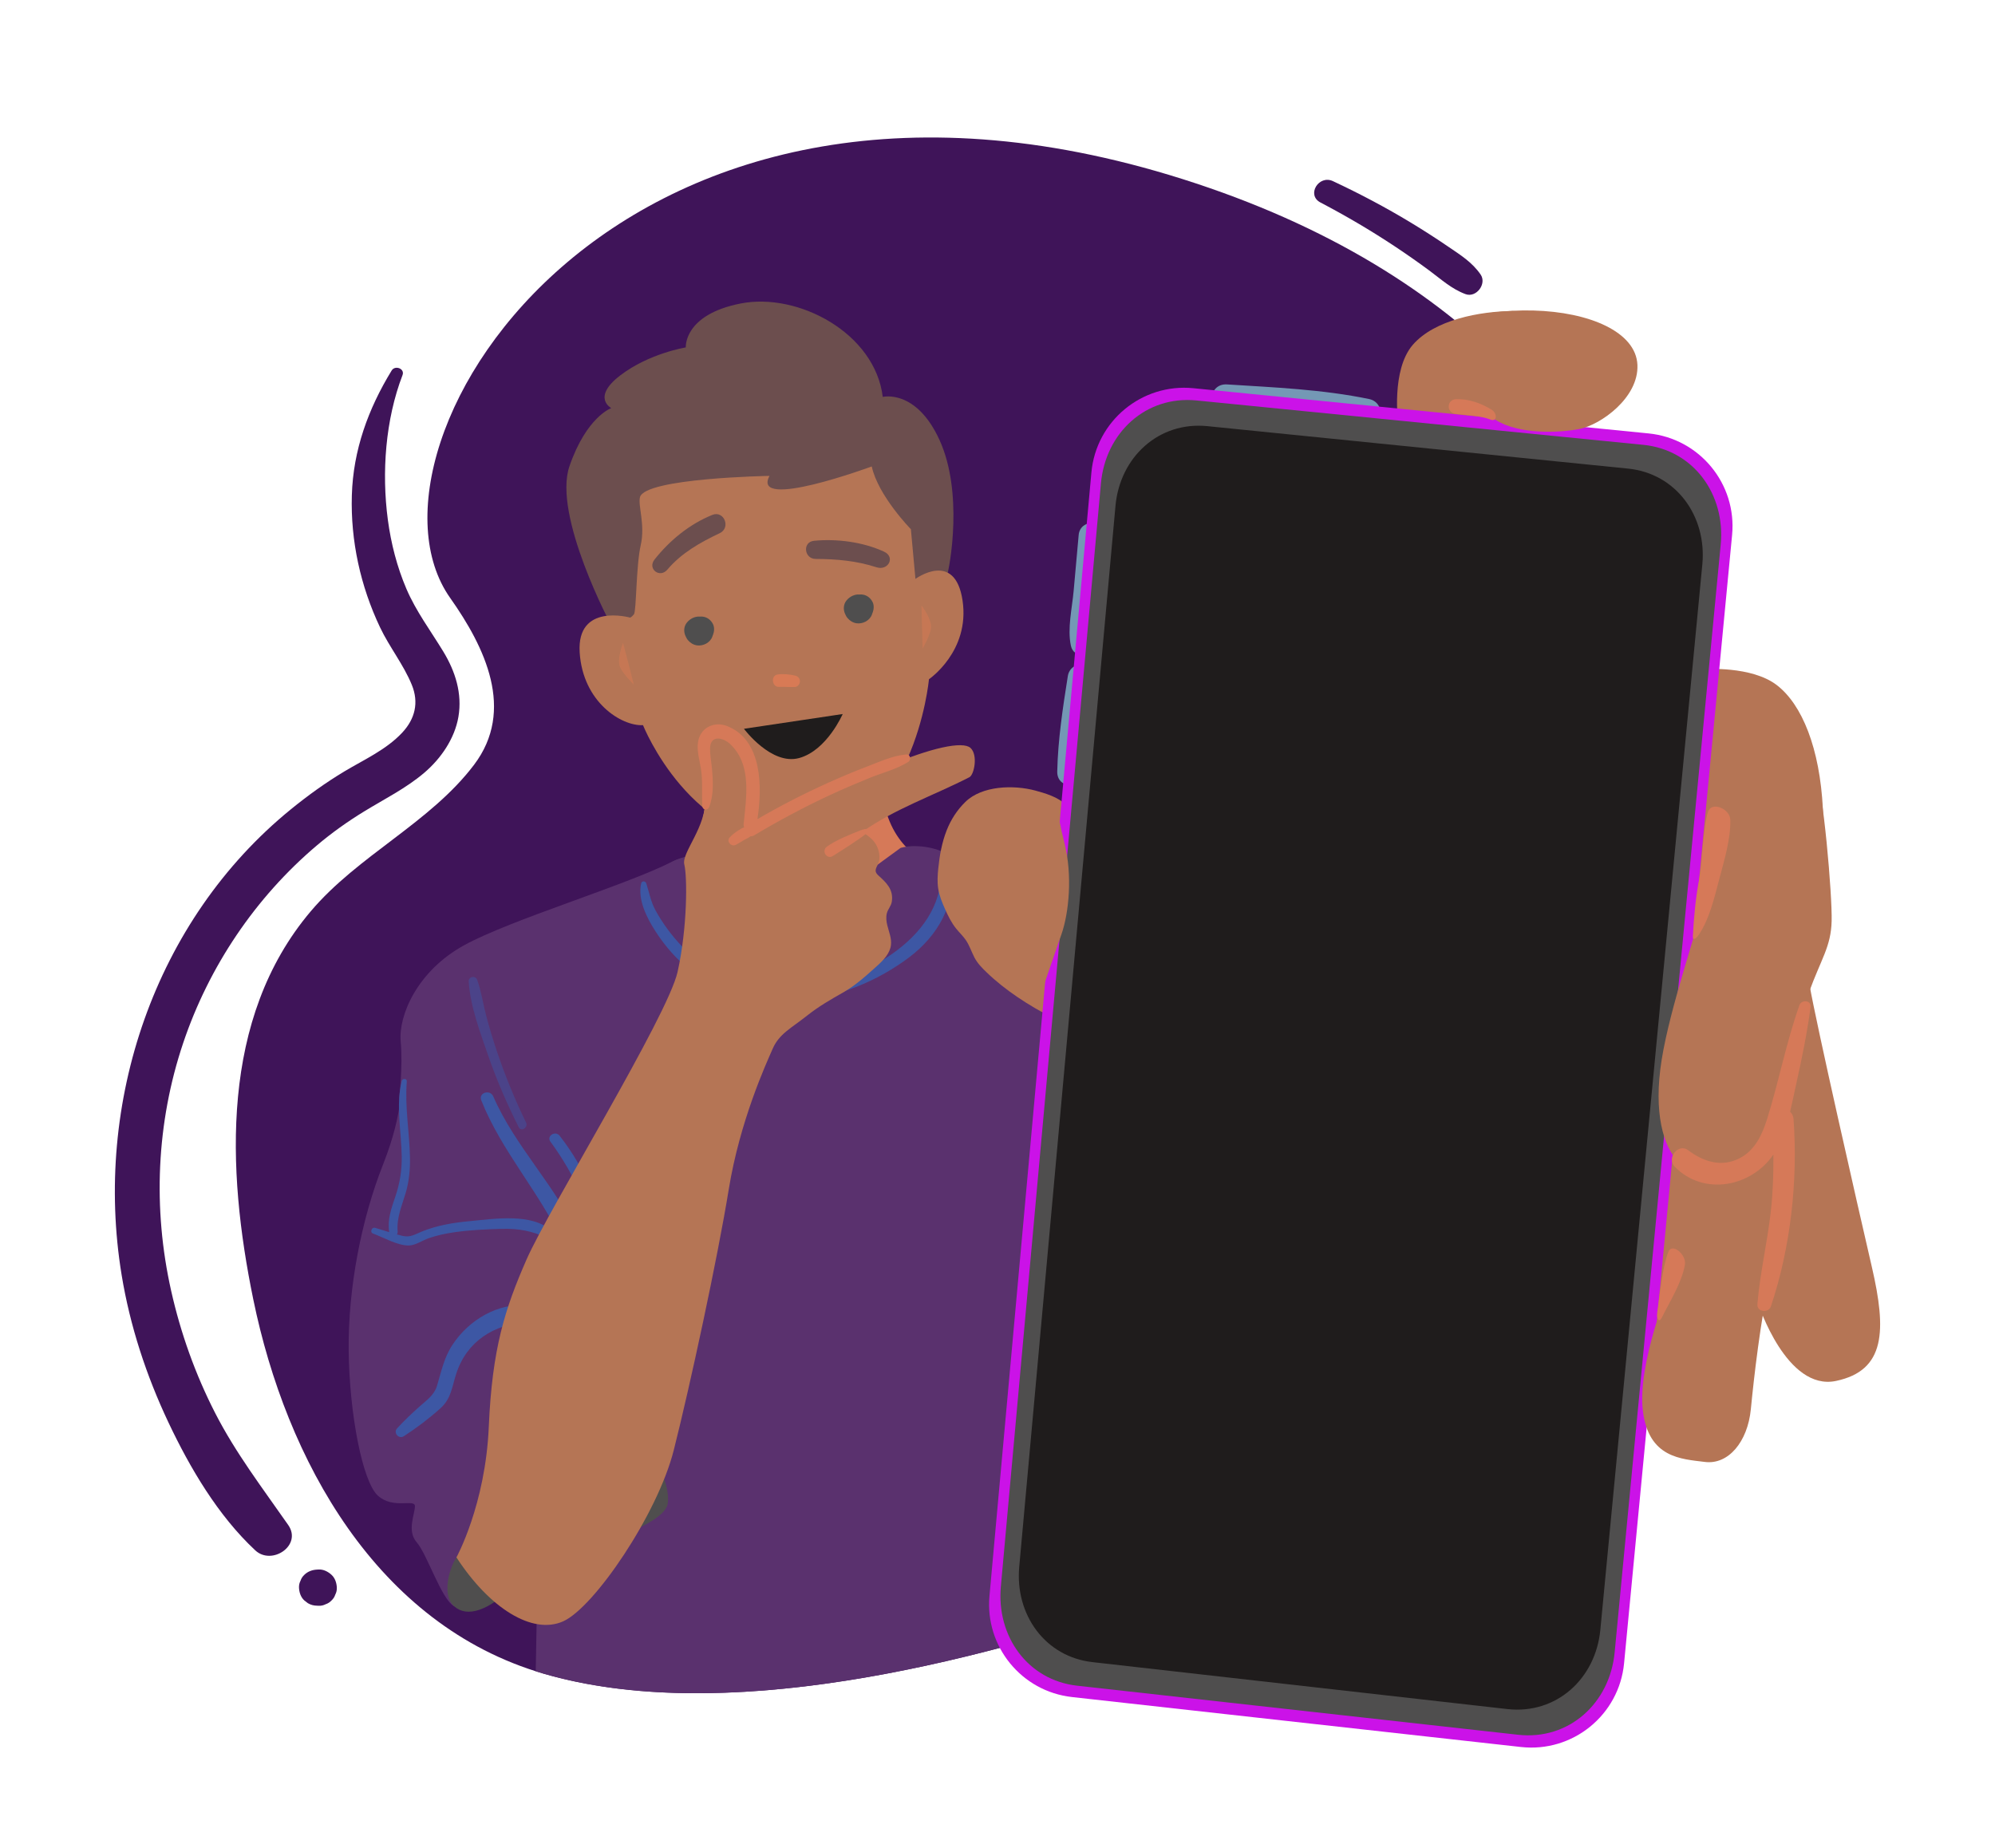 <svg xmlns="http://www.w3.org/2000/svg" enable-background="new 0 0 2158.765 2000" viewBox="0 0 2158.765 2000"><path fill="#3f1459" d="M1648.597,1561.393c0,0-680.06,360.919-1060.703,249.718    c-180.623-52.767-278.189-231.503-313.818-404.892c-28.939-140.834-35.875-304.116,62.146-419.994    c51.431-60.8,129.286-95.761,176.815-158.678c44.616-59.062,11.85-127.019-25.911-180.458    C370.524,482.073,672.828-7.428,1294.344,198.551s557.665,781.923,567.684,962.086    C1872.048,1340.8,1648.597,1561.393,1648.597,1561.393z"/><path fill="#3f1459" d="M479.654,705.057c-13.734-22.588-29.397-43.347-39.889-67.829    c-10.141-23.663-16.678-49.207-20.072-74.699c-6.81-51.157-2.66-108.405,15.888-156.629c2.686-6.984-8.073-10.983-11.754-4.965    c-25.383,41.495-41.651,86.112-43.099,135.091c-1.457,49.286,9.391,98.321,30.481,142.817    c10.143,21.4,25.449,40.363,34.401,62.276c7.828,19.157,3.57,36.895-10.513,51.887c-17.268,18.383-40.865,28.888-62.201,41.663    c-20.385,12.205-39.693,26.128-58.112,41.122c-147.932,120.417-213.677,317.791-183.194,503.809    c9.077,55.389,26.719,109.034,50.673,159.739c23.33,49.385,53.737,100.963,93.98,138.456    c17.972,16.744,50.997-5.406,35.637-27.456c-27.803-39.914-56.826-77.76-79.111-121.29c-21.403-41.809-37.258-86.277-47.549-132.1    c-19.964-88.902-16.085-181.641,12.951-268.084c27.798-82.759,78.119-157.663,144.811-214.057    c15.978-13.51,33.043-25.662,50.883-36.592c22.054-13.511,45.174-24.93,65.028-41.761c18.089-15.335,33.087-37.004,37.146-60.694    C500.362,750.533,492.718,726.544,479.654,705.057z"/><path fill="#3f1459" d="M1602.165,297.088c-9.151-13.325-21.866-21.172-35.129-30.216    c-13.163-8.977-26.569-17.597-40.198-25.848c-27.318-16.538-55.565-31.464-84.482-45c-15.372-7.196-28.969,15.004-13.524,23.098    c27.59,14.459,54.443,30.239,80.408,47.453c12.681,8.408,25.148,17.134,37.382,26.18c12.942,9.57,24.03,19.935,39.208,25.551    C1597.416,322.593,1609.108,307.199,1602.165,297.088z"/><path fill="#3f1459" d="M358.749,1704.257c-3.727-3.425-8.657-6.014-13.873-5.758c-0.597,0.029-1.194,0.059-1.792,0.088    c-5.163,0.253-10.098,1.996-13.819,5.712c-1.906,1.768-3.254,3.863-4.044,6.284c-1.225,2.328-1.787,4.836-1.688,7.526    c0.223,5.052,1.878,10.294,5.712,13.818l3.952,3.057c3.046,1.77,6.332,2.661,9.858,2.675c0.597,0.03,1.194,0.06,1.791,0.091    c2.702,0.104,5.223-0.458,7.563-1.685c2.433-0.79,4.54-2.141,6.319-4.053c1.915-1.776,3.269-3.88,4.062-6.313    c1.23-2.338,1.796-4.858,1.696-7.56C364.263,1713.062,362.6,1707.797,358.749,1704.257z"/><path fill="#4f4e4e" d="M745.693,926.575c0,0-27.912,5.075-27.912,17.762c0,12.687,55.823,30.449,55.823,30.449   l228.366-43.136c0,0,2.537-12.687-7.612-15.224c-10.149-2.537-137.02,7.612-137.02,7.612L745.693,926.575z"/><path fill="#d67958" d="M1001.971,931.65c-2.537,0-48.211-20.299-48.211-91.346c0-71.048-187.768,10.15-187.768,10.15   s-5.075,55.823-20.299,73.585c-15.224,17.762-27.912,20.299-27.912,20.299s5.075,35.524,45.673,65.973   c40.599,30.449,162.394,17.762,200.455-12.687C1001.971,967.174,1001.971,931.65,1001.971,931.65z"/><path fill="#5a316e" d="M1116.154,954.487c-12.687-5.075-71.047-22.837-96.421-32.986    c-25.374-10.15-45.219-3.911-45.219-3.911l-43.591,31.822c0,0-152.244-43.136-203.175-17.134    c-50.93,26.002-174.898,62.807-225.646,90.719c-50.748,27.911-71.047,76.122-68.51,104.033c2.538,27.911-1.71,61.246-1.71,61.246    l150.149,493.177l-2.312,127.163c2.706,0.86,5.43,1.693,8.175,2.495c234.976,68.646,584.051-42.622,816.813-137.836    l-116.01-655.353C1288.698,1017.922,1128.841,959.562,1116.154,954.487z"/><path fill="#3d57a4" d="M1030.027,939.525c-0.916-8.78-11.613-6.689-11.497,2.537    c0.483,38.645-22.253,68.395-52.763,89.932c-29.848,21.07-64.851,33.85-101.89,34.859c-36.399,0.992-74.36-2.893-104.846-24.466    c-14.382-10.178-26.91-23.401-37.243-37.619c-4.608-6.341-8.915-13.009-12.635-19.912c-5.13-9.523-6.609-18.965-9.878-29.005    c-0.821-2.524-4.779-2.846-5.448,0c-4.09,17.403,6.05,37.386,15.247,51.693c10.492,16.322,23.281,31.045,38.622,42.974    c33.228,25.837,75.127,31.681,116.181,30.808c42.398-0.901,86.954-20.322,120.333-45.642    C1014.278,1012.875,1034.185,979.375,1030.027,939.525z"/><path fill="#6c4e4e" d="M661.917,677.736c0,0-64.137-119.685-45.719-173.177c18.417-53.493,45.247-62.94,45.247-62.94     s-21.571-11.386,9.725-35.355c31.296-23.969,70.932-30.297,70.932-30.297s-2.711-35.41,59.529-47.568     c62.24-12.158,145.275,32.223,153.576,101.143c0,0,36.204-9.022,61.593,46.963c25.389,55.985,11.639,135.331,7.173,149.852     c-4.466,14.522-124.095,66.222-124.095,66.222L661.917,677.736z"/><path fill="#b57555" d="M681.763,668.354c0,0-57.903-16.332-54.51,37.641c3.393,53.973,45.372,79.993,68.53,78.757     c0,0,51.83,130.484,168.291,126.561c125.347-4.221,141.139-176.262,141.139-176.262s44.527-30.224,36.354-85.175     c-8.173-54.952-50.983-23.381-50.983-23.381l-4.925-53.789c0,0-35.427-36.131-42.365-67.925c0,0-130.903,48.396-110.641,10.219     c0,0-134.906,2.265-140.165,23.098c-2.297,9.098,5.895,29.589,0.82,51.953c-5.075,22.364-4.625,71.254-7.319,74.686     C683.295,668.169,681.763,668.354,681.763,668.354z"/><path fill="#6c4e4e" d="M956.502,596.944c-22.813-10.429-50.749-14.098-75.617-11.709     c-12.836,1.233-10.795,19.577,1.685,19.635c22.802,0.108,44.263,2.006,65.865,9.024     C961.116,618.014,969.304,602.797,956.502,596.944z"/><path fill="#6c4e4e" d="M770.698,557.251c-24.643,10.007-45.972,27.497-62.421,48.235     c-8.006,10.094,5.649,20.705,13.91,10.914c15.096-17.892,35.543-29.438,56.604-39.397     C791.113,571.177,783.536,552.037,770.698,557.251z"/><path fill="#4f4e4e" d="M771.639,675.703c-2.029-4.374-5.921-7.585-10.755-8.327c-1.187-0.182-2.341-0.196-3.477-0.094     c-5.254-0.458-10.562,2.182-13.96,6.248c-3.698,4.424-3.877,10.369-1.459,15.188c0.3,0.743,0.661,1.453,1.07,2.132     c0.063,0.106,0.127,0.211,0.193,0.315c0.144,0.226,0.291,0.449,0.446,0.667c0.153,0.217,0.314,0.428,0.478,0.637     c0.084,0.105,0.164,0.214,0.25,0.316c2.428,2.948,5.92,5.047,9.683,5.612c6.688,1.004,14.279-2.823,16.677-9.346     c0.153-0.416,0.266-0.836,0.383-1.256c0.113-0.245,0.244-0.478,0.343-0.732C772.888,683.549,773.271,679.221,771.639,675.703z"/><path fill="#4f4e4e" d="M944.336,651.794c-2.029-4.374-5.921-7.585-10.755-8.327c-1.187-0.182-2.341-0.196-3.477-0.094     c-5.254-0.458-10.562,2.182-13.96,6.248c-3.698,4.424-3.877,10.369-1.458,15.188c0.3,0.743,0.661,1.453,1.069,2.131     c0.063,0.106,0.127,0.211,0.193,0.315c0.144,0.226,0.291,0.449,0.446,0.667c0.153,0.217,0.314,0.428,0.478,0.637     c0.084,0.105,0.164,0.214,0.25,0.317c2.428,2.948,5.92,5.047,9.683,5.612c6.688,1.004,14.279-2.823,16.677-9.347     c0.153-0.416,0.266-0.836,0.383-1.256c0.113-0.245,0.244-0.478,0.343-0.732C945.585,659.64,945.968,655.312,944.336,651.794z"/><path fill="#d87a55" d="M860.363,731.11c-5.855-1.301-13.035-2.109-18.915-1.194c-7.715,1.2-6.174,13.772,1.51,13.422     c5.757-0.262,11.501,0.346,17.224,0.096c3.051-0.133,5.422-3.214,5.418-6.083C865.597,734.138,863.461,731.799,860.363,731.11z"/><path fill="#1f1c1c" d="M805.022,788.686l106.84-15.976c0,0-17.014,39.34-47.092,47.624     C834.692,828.618,805.022,788.686,805.022,788.686z"/><path fill="#d87a55" d="M685.839,740.89c-0.184-1.531-11.66-45.209-11.66-45.209s-7.16,17.954-2.99,26.774     C674.739,729.966,685.839,740.89,685.839,740.89z" opacity=".5"/><path fill="#d87a55" d="M998.411,701.928c-0.245-1.523-1.258-46.672-1.258-46.672     s11.833,15.283,10.258,24.912C1006.068,688.366,998.411,701.928,998.411,701.928z" opacity=".5"/><path fill="#5a316e" d="M433.657,1169.646c0,0,4.217,31.388-19.135,90.501c-23.352,59.113-38.028,133.589-37.209,202.015     c0.819,68.427,15.036,141.445,31.592,156.41c16.555,14.965,39.666,3.265,40.063,11.146c0.397,7.88-9.182,26.797,1.988,39.401     c11.169,12.604,26.821,61.849,40.352,69.066c13.531,7.218,199.161-175.952,199.161-175.952l-53.713-281.697     c0,0-100.44-216.138-118.827-215.21C499.543,1066.253,433.657,1169.646,433.657,1169.646z"/><path fill="#4f4e4e" d="M513.28,1638.196c0,0-12.019,36.284-19.369,47.189c-7.35,10.904-16.399,40.328-2.603,52.799     c13.796,12.471,37.171,6.025,67.234-24.459c30.063-30.484,160.471-55.497,164.134-87.282     c3.663-31.786-35.761-82.465-35.761-82.465L513.28,1638.196z"/><path fill="#3d57a4" d="M626.079,1337.894c-24.382-54.221-68.721-96.971-92.347-151.422     c-3.44-7.93-16.239-3.969-12.956,4.285c22.007,55.336,62.895,99.172,87.741,152.945     C613.431,1354.335,630.988,1348.811,626.079,1337.894z"/><path fill="#3d57a4" d="M571.832,1412.542c-32.874-3.027-64.468,15.77-82.205,42.791     c-9.314,14.191-11.95,28.574-16.768,44.435c-3.065,10.093-11.309,15.603-18.839,22.316c-8.499,7.577-16.698,15.307-24.377,23.722     c-4.316,4.729,1.87,11.97,7.259,8.487c13.855-8.954,27.306-19.135,39.597-30.159c11.796-10.579,12.502-22.97,17.117-37.294     c11.393-35.363,40.912-53.804,76.675-56.035C580.263,1430.183,582.547,1413.53,571.832,1412.542z"/><path fill="#3d57a4" d="M597.344,1332.513c-21.159-20.469-63.35-13.336-89.526-10.964     c-17.394,1.577-35.038,4.561-51.283,11.19c-8.165,3.331-12.52,6.673-21.231,4.644c-1.952-0.455-3.9-0.987-5.848-1.523     c0.597-0.753,0.948-1.768,0.841-3.078c-1.241-15.243,4.595-27.774,8.759-42.028c3.559-12.183,4.777-24.713,4.58-37.373     c-0.435-27.887-5.72-55.209-3.442-83.193c0.26-3.198-4.77-3.391-5.479-0.462c-6.546,27.037-0.43,54.444-0.018,81.796     c0.228,15.177-2.088,29.322-6.984,43.645c-4.268,12.487-8.66,24.74-6.57,38.075c0.011,0.074,0.039,0.136,0.053,0.208     c-5.156-1.591-10.297-3.257-15.414-4.729c-3.549-1.021-5.78,4.87-2.241,6.167c11.358,4.164,26.751,13.216,38.935,12.96     c7.191-0.151,14.645-5.537,21.345-7.852c9.129-3.155,18.614-5.163,28.162-6.525c16.735-2.386,33.741-3.151,50.625-3.619     c18.447-0.51,33.031,2.167,49.668,9.959C596.883,1341.97,601.05,1336.099,597.344,1332.513z"/><path fill="#3d57a4" d="M639.921,1288.799c-8.404-21.7-20.077-41.388-34.372-59.731     c-4.624-5.934-14.479,0.296-9.906,6.481c13.123,17.746,24.042,36.87,33.39,56.852     C632.07,1298.893,642.648,1295.844,639.921,1288.799z"/><path fill="#3d57a4" d="M569.213,1214.707c-12.208-25.061-22.751-50.888-31.631-77.312     c-4.12-12.258-7.857-24.642-11.205-37.133c-3.524-13.145-5.433-27.142-10.034-39.916c-1.761-4.89-9.441-3.688-9.128,1.708     c1.565,26.901,12.513,55.59,21.275,80.902c9.134,26.387,20.297,51.975,32.83,76.915     C564.052,1225.309,571.832,1220.084,569.213,1214.707z" opacity=".5"/><path fill="#b57555" d="M493.911,1685.385c0,0,31.364-56.884,35.004-141.336c3.64-84.452,17.28-127.275,40.896-181.134      c23.617-53.859,152.628-263.14,163.377-311.083c10.748-47.943,10.592-103.237,7.303-116.238      c-3.289-13.001,24.279-40.726,22.689-72.246s-10.367-70.238,7.888-73.792c18.254-3.555,39.635,23.993,40.96,50.26      c1.325,26.267-7.591,58.318,0.289,57.92c7.88-0.398,97.695-47.063,146.675-67.968c48.98-20.905,82.862-27.881,91.14-20.399      c8.278,7.483,4.084,28.761-1.037,31.653c-0.113,0.064-0.227,0.125-0.342,0.184c-38.057,19.55-80.855,34.176-115.657,59.04      c4.846,3.328,9.711,6.5,13.282,11.321c4.062,5.483,6.446,13.923,4.735,20.607c-1.556,6.078-6.837,9.637-0.668,15.213      c8.277,7.482,16.552,14.964,14.588,28.228c-0.737,4.98-4.181,8.017-5.397,12.741c-1.083,4.207-0.536,8.876,0.494,13.034      c1.735,7.011,4.774,13.976,3.971,21.154c-1.04,9.296-8.208,16.584-15.153,22.851c-11.727,10.582-23.208,21.082-36.895,28.811      c-13.137,7.418-26.401,15.119-38.244,24.514c-17.724,14.061-30.593,19.977-37.678,36.135      c-7.085,16.158-35.557,78.162-47.607,152.505c-12.05,74.343-41.932,212.787-59.501,282.142      c-17.568,69.355-86.213,170.254-119.697,185.11C575.839,1769.47,529.594,1740.203,493.911,1685.385z"/><path fill="#d67958" d="M980.691,816.452c-14.68,1.214-29.372,8.132-43.041,13.32      c-14.237,5.403-28.267,11.363-42.146,17.623c-25.956,11.708-51.274,24.746-75.895,39.032      c5.367-34.712,5.284-85.389-32.435-100.544c-14.448-5.805-29.63,1.65-31.877,17.389c-1.371,9.604,1.676,19.302,3.18,28.706      c2.178,13.616,0.575,26.963,1.553,40.581c0.308,4.286,5.715,4.835,7.242,0.98c5.363-13.535,4.347-28.921,2.995-43.158      c-0.626-6.597-1.94-13.273-1.935-19.917c0.013-15.657,14.064-12.567,21.892-5.133c23.761,22.563,17.177,57.869,14.433,86.78      c-0.115,1.214,0.134,2.263,0.594,3.172c-2.346,0.835-4.568,2.274-6.569,3.54c-3.309,2.095-6.223,4.424-8.935,7.247      c-4.337,4.513,1.788,10.997,6.875,8.038c2.907-1.691,5.768-3.486,8.705-5.129c2.295-1.284,4.858-2.32,6.869-4.023      c1.203,0.101,2.502-0.16,3.828-0.95c26.553-15.814,53.784-30.448,81.818-43.468c14.215-6.603,28.63-12.75,43.142-18.666      c13.652-5.566,29.449-9.422,41.882-17.385C986.204,822.35,985.213,816.078,980.691,816.452z"/><path fill="#d67958" d="M930.924,898.664c-10.705,4.253-27.127,10.769-36.252,17.672      c-6.082,4.602-0.053,14.14,6.549,10.009c9.29-5.815,28.887-18.159,37.315-25.143      C943.632,896.977,938.234,895.759,930.924,898.664z"/><g><path fill="#b57555" d="M1902.625,1411.003c0,0,30.52,94.714,84.119,83.425c53.599-11.289,54.727-54.411,38.762-123.362    c-15.964-68.951-60.216-263.548-67.449-305.353c-7.233-41.805-121.724-128.563-121.724-128.563l-91.402,292.049l51.971,245.033    L1902.625,1411.003z"/><path fill="#b57555" d="M1844.443,724.148c0,0,50.863-3.746,78.234,17.276c27.371,21.022,46.522,68.413,49.844,133.894    c3.322,65.482-31.246,125.496-31.246,125.496l-144.782,3.828L1844.443,724.148z"/><path fill="#b57555" d="M1512.928,457.722c0,0-7.764-57.195,15.795-84.499c23.559-27.305,73.024-36.389,108.066-36.629    c35.042-0.24,71.298,69.242,71.298,69.242l-24.971,80.232L1512.928,457.722z"/><path fill="#b57555" d="M1152.729,871.042c-6.232-8.206-23.308-13.047-32.487-15.515    c-23.323-6.272-57.477-5.401-75.608,12.278c-8.956,8.733-15.666,19.127-20.247,30.766c-5.183,13.167-7.684,27.246-9.107,41.325    c-0.736,7.279-1.189,14.66-0.04,21.886c1.211,7.615,4.164,14.835,7.308,21.876c3.308,7.409,6.896,14.783,11.962,21.12    c3.458,4.325,7.573,8.126,10.68,12.71c3.926,5.792,6.016,12.52,9.222,18.69c3.279,6.312,8.002,11.087,13.082,15.983    c10.248,9.877,21.479,18.716,33.247,26.708c12.79,8.687,26.293,16.701,40.464,23.063l27.908-209.318    C1169.112,892.614,1152.734,871.049,1152.729,871.042z"/><path fill="#7498b5" d="M1194.971,579.619c1.246-17.898-26.153-18.405-27.743-0.726     c-1.817,20.202-3.635,40.403-5.452,60.604c-1.688,18.767-6.977,40.853-2.963,59.37c2.984,13.769,21.291,12.277,25.816,0.675     c6.795-17.42,4.831-40.747,6.121-59.288C1192.158,620.044,1193.564,599.832,1194.971,579.619z"/><path fill="#7498b5" d="M1155.479,731.66c-5.395,34.075-10.7,68.736-11.45,103.276     c-0.422,19.426,27.833,19.657,29.824,0.78c3.632-34.422,5.443-68.95,9.786-103.32     C1185.936,714.214,1158.249,714.166,1155.479,731.66z"/><path fill="#7498b5" d="M1481.448,431.819c-50.339-10.443-102.455-12.54-153.618-15.802     c-21.955-1.399-22.703,32.437-0.891,34.085c49.833,3.766,98.963,13.097,148.625,18.022     C1496.149,470.166,1502.003,436.084,1481.448,431.819z"/><path fill="#cb12e8" d="M1874.277,579.011l-116.876,1220.941c-5.366,56.056-55.592,96.86-111.558,90.633l-485.854-54.063     c-54.568-6.072-94.255-54.676-89.295-109.356l110.286-1215.797c5.063-55.813,54.653-96.796,110.421-91.257l492.444,48.919     C1839.135,474.524,1879.571,523.7,1874.277,579.011z"/><path fill="#4f4e4e" d="M1861.963,589.266l-114.77,1198.942c-5.269,55.045-49.517,95.247-104.475,89.132l-477.1-53.089     c-53.585-5.963-87.484-53.558-82.613-107.252l108.298-1193.89c4.972-54.807,48.595-95.185,103.358-89.745l483.571,48.038     C1832.528,486.794,1867.162,534.951,1861.963,589.266z"/><path fill="#1f1c1c" d="M1842.068,610.836L1731.697,1763.83c-5.067,52.936-47.619,91.597-100.471,85.716l-448.882-50.795     c-51.531-5.734-84.131-51.505-79.447-103.142l104.148-1148.135c4.781-52.707,46.733-91.537,99.397-86.306l455.105,45.937     C1813.761,512.292,1847.068,558.603,1842.068,610.836z"/><path fill="#b57555" d="M1145.185,868.307c0,0-2.736,7.543,6.482,43.32s4.809,76.807-2.993,99.181    c-7.802,22.374-21.546,62.627-21.546,62.627l-43.734-74.754l46.505-128.235L1145.185,868.307z"/><path fill="#b57555" d="M1860.555,884.48c-0.067,2.536-17.342,80.771-20.41,100.997     c-3.067,20.226-32.684,103.002-42.057,161.243c-9.373,58.241,2.381,94.084,17.202,109.702     c14.821,15.617,70.691,14.54,89.044-7.824s39.094-136.044,52.772-173.76c13.678-37.716,24.156-50.134,24.886-78.036     c0.73-27.902-8.967-142.378-18.45-168.008C1954.06,803.163,1860.555,884.48,1860.555,884.48z"/><path fill="#b57555" d="M1806.701,1390.726c0,0-35.231,85.38-28.948,136.309c6.283,50.93,41.794,51.859,67.093,55.059     c25.299,3.2,46.255-21.634,49.72-57.08c3.465-35.445,10.065-93.653,21.67-149.191c11.606-55.538-31.316-64.276-31.316-64.276     L1806.701,1390.726z"/><path fill="#d67958" d="M1872.328,887.056c-0.347-12.043-20.778-20.465-24.323-7.981     c-5.766,20.305-5.621,52.518-9.534,73.361c-3.738,19.906-5.58,40.531-6.666,60.744c-0.302,5.62,3.924,2.228,6.838-2.176     c11.356-17.166,16.604-40.164,21.819-59.908C1865.728,931.162,1872.924,907.738,1872.328,887.056z"/><path fill="#d67958" d="M1805.093,1355.149c-6.371,17.714-8.738,42.922-11.871,65.684c-0.88,6.389,2.01,11.172,4.94,5.206     c8.664-17.642,21.586-37.578,25.059-57.328C1825.16,1357.684,1809.051,1344.141,1805.093,1355.149z"/><path fill="#d67958" d="M1959.214,1089.636c0.939-7.157-9.811-8.163-12.024-1.949     c-14.334,40.257-22.167,82.13-34.88,122.828c-5.387,17.242-13.227,34.517-30.159,43.064c-19.644,9.916-38.952,3.57-55.44-8.838     c-10.626-7.998-23.613,8.591-14.524,17.84c31.753,32.314,82.97,21.636,106.784-13.115c0.135,20.347-0.461,40.636-2.744,61.083     c-3.764,33.71-11.727,66.969-14.57,100.751c-0.726,8.638,12.033,10.157,14.643,2.373     c21.316-63.603,29.341-136.008,24.447-202.763c-0.247-3.361-1.682-5.962-3.688-7.828c2.358-9.793,4.316-19.69,6.467-29.365     C1949.729,1145.803,1955.495,1117.989,1959.214,1089.636z"/><g><path fill="#b57555" d="M1547.356,437.167c0,0,46.355,1.412,70.974,17.186c24.619,15.774,67.806,14.365,90.767,9.889     c22.961-4.476,64.342-33.853,62.735-69.431c-1.608-35.578-51.808-57.197-112.685-58.789     c-60.877-1.592-114.675,17.307-122.749,34.863C1528.325,388.442,1547.356,437.167,1547.356,437.167z"/><path fill="#d67958" d="M1614.073,443.361c-11.43-7.036-24.935-11.896-38.552-11.349     c-10.335,0.415-10.565,14.743-0.417,15.933c11.614,1.362,26.854,1.786,37.804,6.167     C1620.069,456.977,1620.406,447.259,1614.073,443.361z"/></g></g></svg>